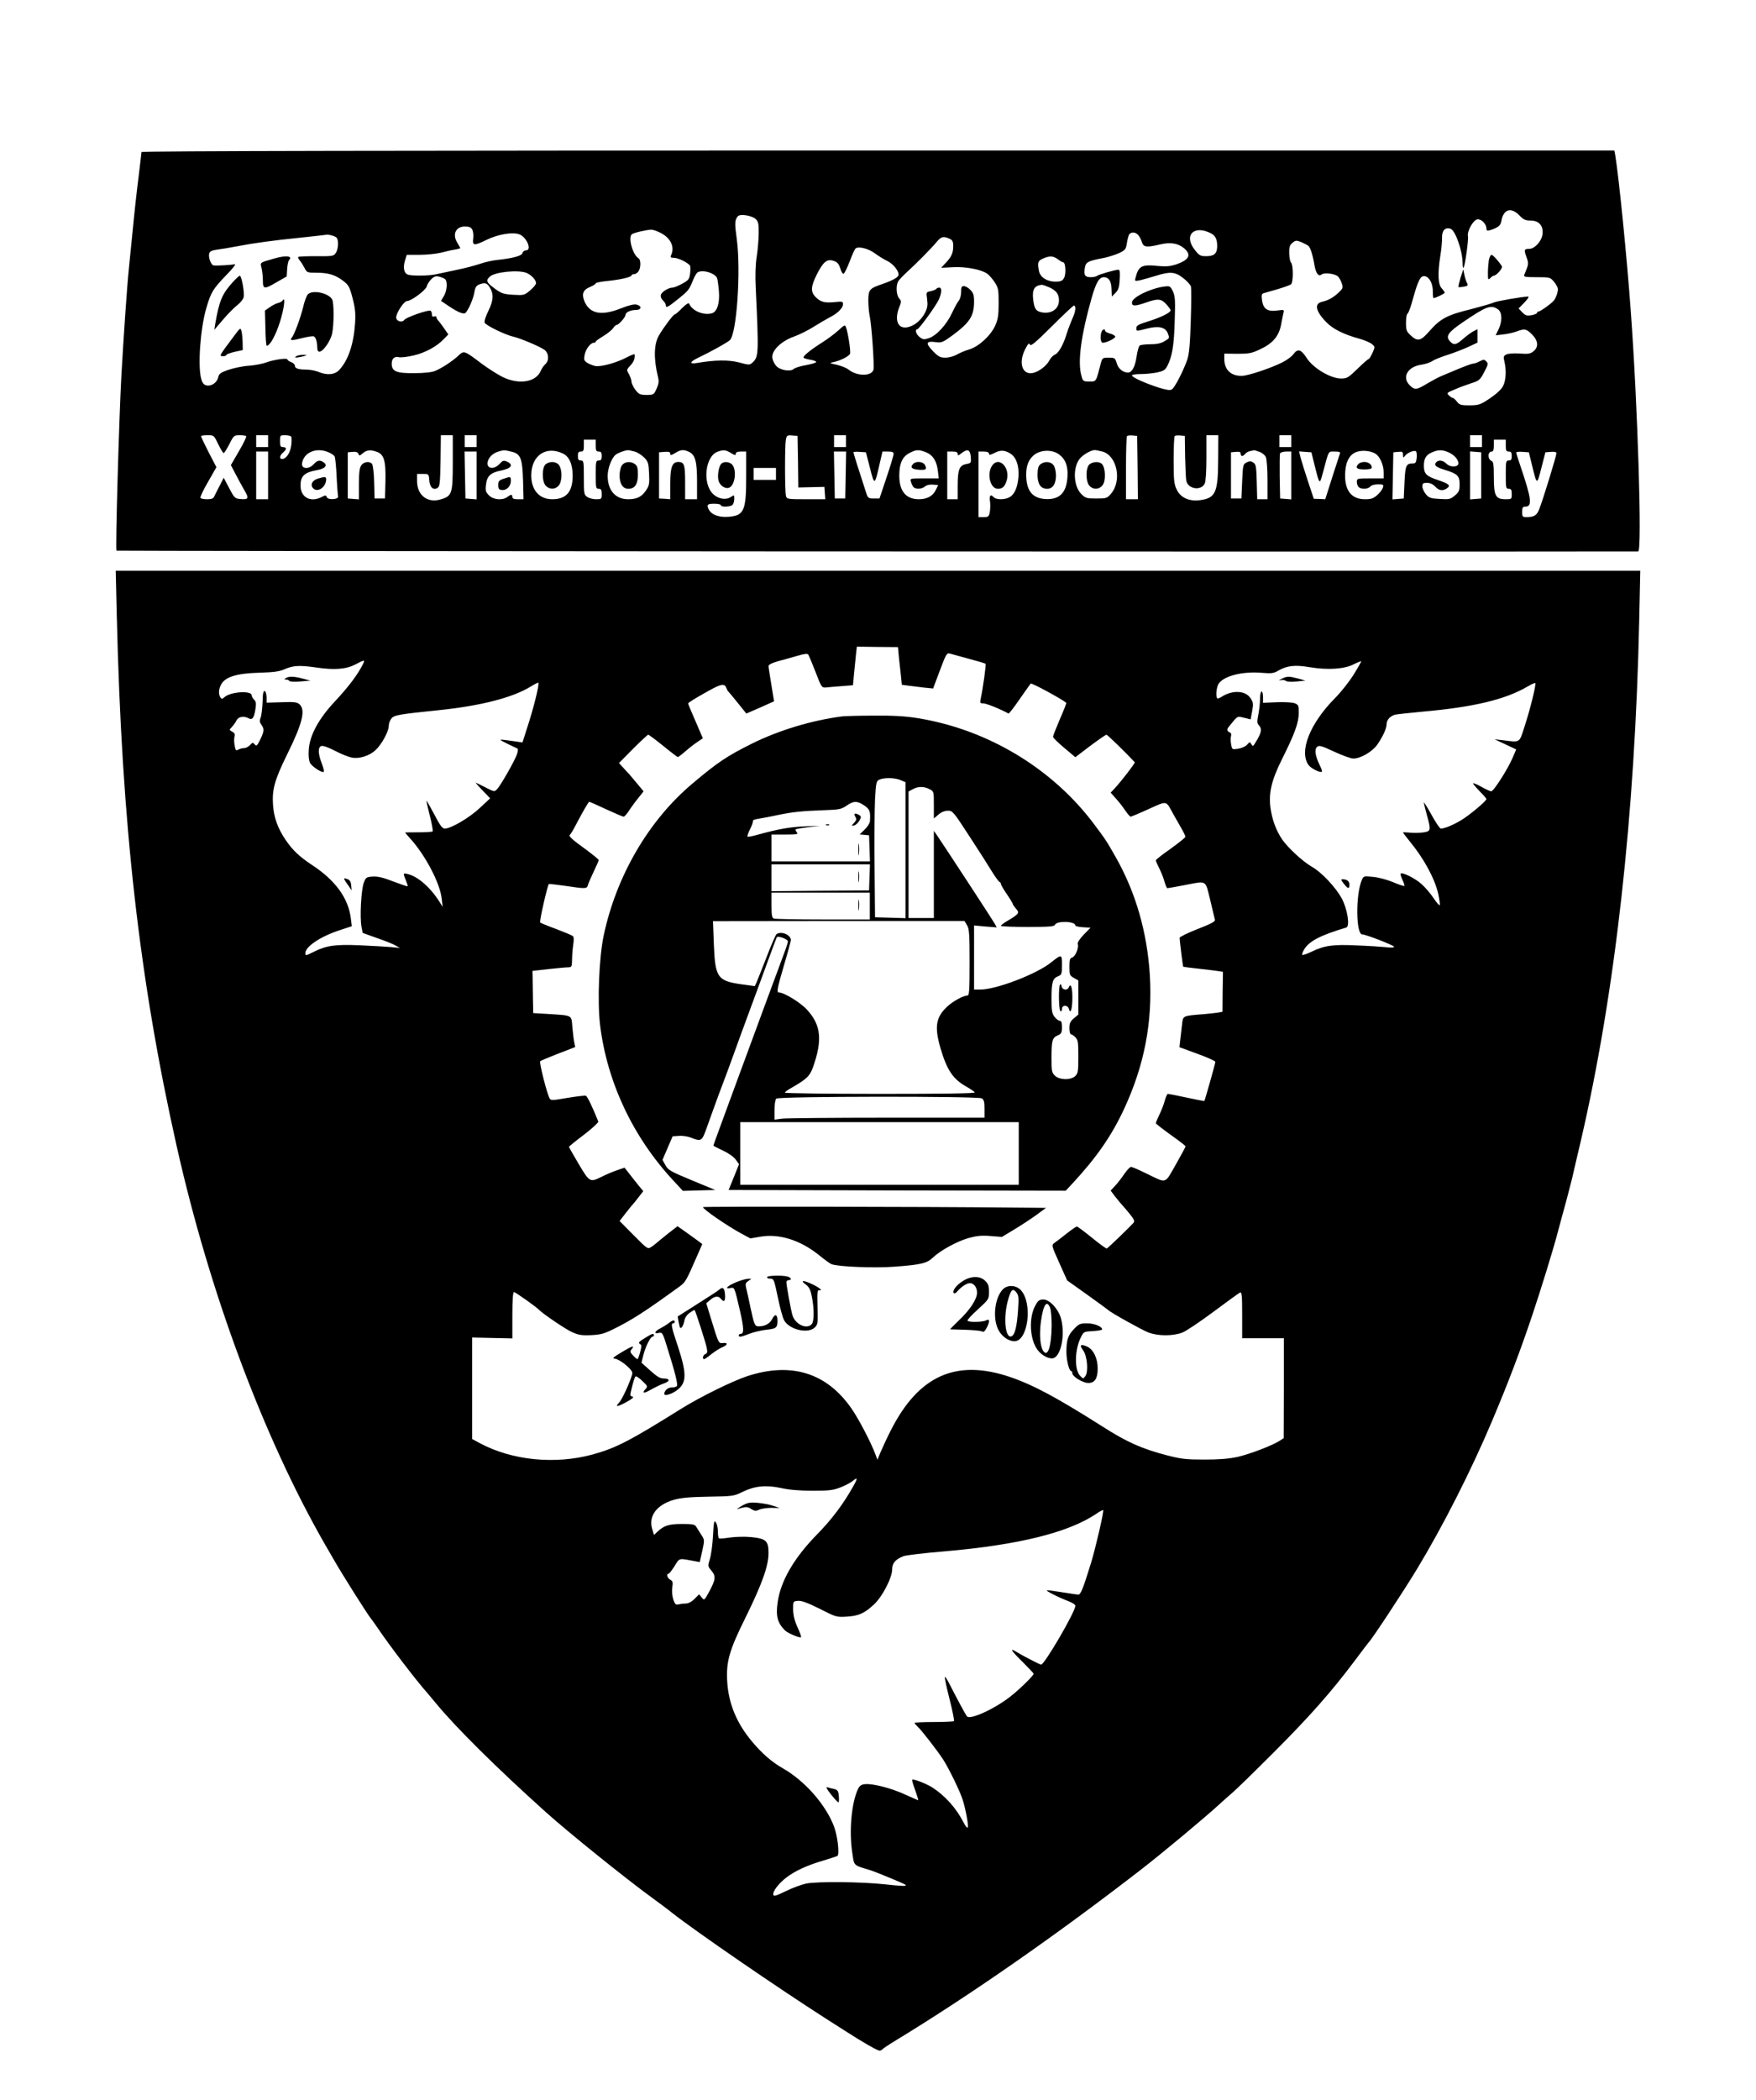<?xml version="1.0" standalone="no"?>
<!DOCTYPE svg PUBLIC "-//W3C//DTD SVG 20010904//EN"
 "http://www.w3.org/TR/2001/REC-SVG-20010904/DTD/svg10.dtd">
<svg version="1.0" xmlns="http://www.w3.org/2000/svg"
 width="1179pt" height="1409pt" viewBox="0 0 1179 1409"
 preserveAspectRatio="xMidYMid meet">

<g transform="translate(0,1409) scale(0.1,-0.1)"
fill="#000000" stroke="none">
<path d="M950 13070 c0 -5 -9 -78 -19 -162 -11 -84 -29 -247 -40 -363 -12
-115 -23 -232 -26 -260 -12 -113 -36 -467 -50 -715 -16 -297 -41 -1167 -33
-1175 3 -3 8395 -8 10217 -5 27 0 -3 978 -50 1615 -26 360 -80 898 -104 1043
l-6 32 -4944 0 c-3159 0 -4945 -3 -4945 -10z m9251 -425 c28 -29 41 -35 76
-35 57 0 88 -37 79 -95 -7 -46 -53 -95 -89 -95 -34 0 -36 -6 -18 -55 16 -45
15 -47 -14 -117 -6 -16 1 -18 83 -18 88 0 91 -1 116 -31 14 -17 26 -39 26 -49
0 -25 -17 -69 -33 -83 -27 -26 -86 -67 -96 -67 -6 0 -11 -4 -11 -9 0 -5 -16
-12 -37 -16 -31 -5 -40 -3 -62 19 l-25 26 39 40 c23 24 33 40 25 40 -38 0
-213 -31 -231 -40 -11 -6 -81 -26 -154 -45 -157 -38 -204 -63 -276 -145 -60
-69 -80 -74 -127 -31 -29 27 -32 36 -32 85 0 30 4 58 10 61 5 3 17 32 26 63
39 141 55 181 77 188 33 10 67 -39 67 -98 0 -27 2 -48 5 -48 14 0 75 30 75 36
0 4 -9 17 -20 29 -25 26 -28 100 -10 215 8 47 13 104 12 127 -1 46 21 70 57
58 32 -10 80 -146 81 -229 0 -22 3 -37 6 -33 10 10 35 189 30 212 -7 33 35
109 63 113 27 4 60 -30 61 -61 0 -14 5 -17 23 -12 54 17 72 31 77 60 13 81 65
98 121 40z m-5126 -26 c16 -16 20 -32 19 -92 0 -40 -6 -111 -13 -157 -9 -55
-11 -129 -7 -210 21 -450 20 -465 -23 -504 -17 -16 -23 -16 -89 2 -70 18 -163
17 -284 -4 -50 -8 -48 7 5 33 98 47 203 106 218 121 46 46 74 468 46 676 -15
108 -14 128 6 154 15 19 96 6 122 -19z m-1904 -70 c6 -12 9 -39 6 -60 -6 -49
5 -50 93 -7 75 36 170 52 216 36 50 -18 88 -108 45 -108 -10 0 -21 -8 -23 -18
-5 -19 -63 -35 -175 -47 -28 -3 -77 -14 -109 -25 -32 -11 -103 -30 -158 -41
-56 -12 -119 -25 -141 -30 -47 -10 -150 -11 -183 -3 -29 8 -38 45 -23 95 l12
39 86 0 c48 0 112 7 142 14 31 8 73 18 94 21 20 3 37 8 37 10 0 3 -9 19 -20
37 -34 56 -10 108 51 108 29 0 41 -5 50 -21z m1261 -20 c70 -34 100 -95 74
-151 -7 -15 -3 -18 19 -18 30 0 101 -36 109 -55 2 -7 2 -31 -1 -53 -5 -36 -11
-43 -53 -66 -26 -14 -55 -26 -64 -26 -28 0 -73 -28 -79 -49 -3 -12 3 -27 14
-37 10 -9 19 -23 19 -31 0 -22 13 -16 81 39 71 57 76 63 102 128 10 25 24 48
30 52 34 21 118 -4 132 -39 3 -10 9 -50 12 -89 6 -81 -13 -139 -50 -147 -57
-14 -132 19 -150 66 -3 7 -21 -4 -47 -30 -23 -24 -45 -43 -50 -43 -9 0 -74
-86 -106 -141 -34 -59 -36 -156 -6 -280 7 -28 5 -45 -10 -78 -18 -40 -20 -41
-67 -41 -44 0 -51 4 -75 34 -14 19 -26 44 -26 55 0 10 -8 33 -17 50 -17 29
-17 30 9 58 23 24 33 50 29 75 0 4 -25 -5 -53 -20 -70 -37 -173 -65 -212 -58
-16 4 -41 13 -54 22 -21 14 -23 21 -17 52 7 39 40 82 62 82 7 0 13 3 13 8 0 4
23 20 51 37 27 16 56 40 65 52 8 13 19 23 25 23 13 0 58 51 59 67 0 17 33 33
69 33 39 0 42 27 5 36 -17 4 -52 -4 -107 -26 -130 -51 -207 -36 -243 48 -20
49 -9 78 37 96 21 9 39 20 39 25 0 4 33 11 73 15 85 8 167 26 167 38 0 4 7 8
16 8 9 0 23 8 30 18 17 22 18 79 1 89 -39 23 -71 139 -45 161 13 10 89 28 130
31 10 0 37 -8 60 -20z m3699 -5 c31 -16 43 -43 41 -94 -2 -43 -23 -60 -76 -59
-36 0 -45 5 -73 41 -79 98 -7 172 108 112z m-489 -11 c9 -10 20 -31 25 -48 11
-34 30 -37 123 -15 68 16 120 8 160 -26 52 -44 35 -78 -55 -109 -38 -12 -67
-15 -117 -10 -113 12 -134 1 -154 -80 -6 -22 -4 -23 33 -15 21 5 67 18 103 29
95 30 129 28 183 -14 25 -19 49 -45 53 -57 3 -12 3 -116 -1 -232 -5 -161 -11
-223 -24 -261 -27 -76 -84 -187 -103 -198 -11 -8 -35 -4 -88 12 -90 29 -180
69 -180 82 0 5 27 9 60 9 32 0 82 5 110 11 41 9 53 16 67 42 33 65 45 133 50
298 5 146 3 170 -12 204 -18 36 -20 37 -60 32 -94 -13 -215 -73 -215 -107 0
-26 20 -26 95 0 80 28 101 26 136 -12 16 -18 29 -36 29 -40 0 -15 -63 -47
-146 -73 -68 -21 -84 -29 -84 -45 0 -24 -4 -24 75 -4 76 19 120 8 136 -33 12
-33 13 -31 -23 -53 -23 -14 -51 -20 -93 -20 -33 0 -66 -4 -72 -8 -7 -4 -17
-39 -22 -76 -10 -67 -31 -106 -57 -106 -34 0 -65 25 -76 62 -11 36 -13 38 -54
38 -42 0 -43 -1 -54 -42 -32 -123 -29 -118 -76 -118 -41 0 -44 2 -53 38 -27
94 -3 271 69 525 30 103 50 137 82 137 32 0 50 -27 51 -80 l2 -50 25 25 c19
20 25 37 28 90 3 49 1 65 -9 65 -21 0 -133 -32 -143 -41 -6 -5 -25 -9 -43 -9
-39 0 -48 15 -39 64 7 38 20 45 131 66 32 7 78 22 102 33 38 19 43 25 49 66 4
25 11 52 16 59 15 17 42 15 60 -5z m-5384 -16 c17 -13 15 -78 -4 -105 -14 -21
-22 -22 -130 -21 -64 0 -118 -2 -121 -5 -4 -3 1 -14 9 -23 9 -10 23 -33 32
-50 16 -32 19 -33 79 -33 81 0 127 -14 179 -53 39 -30 45 -40 65 -117 18 -69
21 -101 17 -170 -10 -141 -46 -248 -106 -312 -30 -33 -82 -38 -141 -13 -20 8
-56 15 -81 15 -54 0 -76 8 -76 26 0 8 -11 19 -25 24 -14 5 -25 13 -25 18 0 12
-96 -2 -145 -21 -22 -8 -72 -18 -112 -21 -39 -2 -101 -15 -137 -27 -56 -19
-66 -27 -71 -51 -8 -36 -47 -62 -79 -54 -18 4 -28 17 -35 44 -24 85 -6 337 34
474 32 109 44 128 139 227 43 44 63 71 51 68 -19 -5 -117 -11 -141 -8 -17 2
-37 56 -29 80 4 15 18 21 53 26 26 3 85 13 132 22 120 23 240 39 425 58 88 9
165 18 170 19 14 5 58 -5 73 -17z m4117 -9 c20 -9 25 -18 25 -50 0 -46 -12
-72 -52 -114 l-29 -31 78 4 c84 5 186 -14 229 -42 13 -8 36 -35 52 -58 25 -39
27 -50 27 -142 0 -82 -5 -109 -23 -150 -31 -68 -111 -141 -175 -160 -28 -8
-65 -24 -84 -35 -19 -11 -52 -20 -75 -20 -36 0 -47 6 -86 46 -50 53 -45 67 23
58 36 -5 46 -1 109 45 118 87 146 131 146 228 0 44 -5 58 -25 78 -13 14 -33
25 -43 25 -16 0 -19 -7 -19 -40 0 -22 -7 -48 -16 -58 -8 -9 -28 -46 -45 -82
-36 -78 -104 -152 -155 -169 -32 -11 -40 -10 -61 6 -24 17 -36 53 -18 53 12 0
130 163 147 203 19 46 19 77 1 77 -8 0 -17 -4 -20 -9 -3 -4 -20 -11 -37 -15
-31 -6 -31 -6 -24 -55 5 -39 2 -57 -14 -89 -26 -51 -72 -89 -118 -98 -67 -13
-91 51 -52 143 11 28 11 34 -4 51 -19 21 -23 83 -7 113 6 11 32 38 58 62 59
53 169 164 203 206 29 34 44 37 84 19z m2410 -48 c13 -11 30 -65 40 -127 9
-56 28 -82 48 -65 17 14 83 7 108 -11 8 -7 21 -27 27 -46 11 -32 10 -35 -21
-65 -37 -34 -68 -51 -110 -61 -55 -12 -44 -64 29 -138 45 -46 118 -82 225
-111 31 -9 67 -24 79 -34 23 -19 23 -19 5 -60 -11 -23 -22 -42 -27 -42 -4 0
-37 -29 -74 -65 -62 -60 -70 -65 -110 -65 -70 0 -188 70 -231 138 -38 59 -60
65 -90 24 -11 -15 -44 -39 -74 -54 -78 -39 -225 -88 -268 -90 -75 -3 -121 40
-121 113 l0 36 88 -1 c75 0 95 3 148 28 86 39 128 86 144 161 6 33 14 71 17
84 6 23 5 24 -44 17 -64 -8 -92 11 -100 71 -4 34 -2 42 13 46 11 3 53 15 94
27 41 12 81 27 88 32 16 13 16 130 0 146 -6 6 -12 35 -12 63 -1 42 3 54 22 70
22 17 26 17 60 4 19 -9 41 -20 47 -25z m-2911 -50 c23 -17 60 -40 83 -51 41
-19 83 -73 75 -97 -5 -15 -44 -36 -108 -58 -87 -30 -94 -37 -94 -113 0 -36 5
-84 10 -106 12 -54 32 -338 24 -358 -16 -43 -110 -42 -167 3 -13 11 -49 25
-78 32 -50 11 -52 12 -24 18 46 9 105 39 112 56 6 16 -13 141 -27 178 -6 18
-11 16 -51 -21 -24 -22 -71 -57 -104 -78 -81 -51 -136 -95 -130 -105 2 -4 23
-10 45 -14 22 -3 40 -10 40 -15 0 -5 -30 -14 -67 -21 -38 -6 -75 -18 -84 -26
-22 -20 -92 -8 -117 20 -11 11 -23 35 -26 52 -10 47 56 114 144 145 36 13 95
42 131 65 37 23 86 52 109 64 54 27 90 63 90 89 0 18 -5 19 -54 14 -69 -7 -96
0 -129 33 -36 36 -34 70 8 154 43 84 68 105 113 89 25 -8 34 -20 44 -50 6 -22
16 -38 22 -36 6 2 24 39 41 83 16 43 34 83 40 87 20 16 88 -2 129 -33z m1229
-40 c14 -11 30 -20 35 -20 17 0 21 -83 5 -107 -10 -18 -23 -23 -56 -23 -57 0
-102 29 -111 70 -11 58 -8 70 27 85 44 20 70 18 100 -5z m-3566 -92 c33 -15
62 -47 62 -68 1 -8 -18 -30 -40 -49 -40 -33 -42 -33 -114 -29 -65 4 -79 9
-124 42 -55 41 -61 54 -32 80 35 32 195 47 248 24z m-549 -41 c18 -14 14 -78
-8 -114 l-19 -32 52 -35 c69 -46 103 -58 115 -43 22 27 50 95 57 135 5 33 13
45 32 53 38 14 51 11 69 -16 30 -46 28 -89 -6 -159 -18 -36 -30 -72 -26 -81 6
-18 142 -84 196 -95 46 -11 174 -65 205 -87 30 -22 34 -72 6 -97 -11 -10 -24
-29 -30 -44 -32 -76 -144 -95 -254 -43 -34 17 -98 57 -142 90 -121 91 -119 90
-158 54 -40 -37 -111 -84 -156 -102 -20 -9 -74 -15 -141 -15 -120 -1 -150 12
-150 64 0 34 19 51 49 43 12 -3 57 2 99 12 80 19 156 61 204 112 l28 29 -27
39 c-15 22 -33 46 -40 53 -7 7 -13 18 -13 24 0 5 -7 8 -15 4 -10 -3 -15 1 -15
14 0 10 -4 21 -9 25 -14 8 -162 -43 -176 -61 -15 -22 -55 -10 -55 16 0 31 53
110 73 110 28 0 125 72 132 98 3 13 17 35 30 48 19 19 31 23 52 18 16 -4 34
-11 41 -17z m4059 -56 c45 -21 63 -45 63 -86 0 -58 -50 -93 -115 -81 -40 8
-50 23 -58 85 -8 67 7 95 58 100 6 0 29 -8 52 -18z m173 -141 c0 -10 -5 -32
-11 -47 -7 -15 -17 -41 -24 -58 -7 -16 -18 -48 -25 -70 -21 -69 -52 -123 -76
-134 -13 -5 -30 -23 -38 -39 -19 -37 -72 -77 -112 -85 -72 -14 -98 71 -49 163
18 35 25 41 30 28 5 -14 36 12 147 122 77 77 144 140 149 140 5 0 9 -9 9 -20z
m2838 -6 c28 -20 30 -79 3 -135 l-19 -39 51 6 c29 3 69 12 90 20 54 20 65 18
103 -20 42 -42 46 -85 9 -114 -20 -16 -35 -19 -93 -14 -41 2 -77 0 -89 -7 -18
-9 -20 -15 -12 -48 14 -60 10 -125 -9 -163 -10 -21 -43 -52 -87 -82 -66 -44
-74 -47 -137 -48 -59 0 -69 3 -86 25 -11 14 -23 25 -28 25 -4 0 -16 7 -26 17
-17 15 -15 17 40 40 31 14 82 32 112 42 51 16 57 21 85 74 27 51 28 58 14 72
-14 14 -18 14 -45 0 -16 -8 -35 -15 -42 -15 -12 0 -62 -19 -147 -55 -16 -7
-47 -20 -69 -29 -21 -9 -64 -32 -96 -51 -68 -42 -83 -43 -115 -10 -55 54 -13
126 80 138 26 4 59 15 73 25 15 10 61 28 102 41 41 13 103 37 138 53 l62 29 0
45 0 45 -31 -16 c-16 -9 -47 -32 -68 -51 -44 -39 -61 -42 -86 -14 -31 34 -13
60 90 130 156 106 186 117 233 84z m-8593 -904 c16 -33 32 -60 37 -60 4 0 21
27 38 60 29 58 32 60 70 60 21 0 41 -3 43 -7 3 -5 -19 -50 -49 -101 l-54 -93
30 -57 c16 -31 43 -81 60 -110 34 -58 30 -66 -32 -60 -30 3 -37 10 -69 72
l-37 70 -28 -55 c-16 -30 -32 -62 -36 -71 -5 -13 -19 -18 -47 -18 -22 0 -42 4
-45 9 -4 5 19 53 51 108 l56 98 -52 100 c-28 55 -51 103 -51 108 0 4 19 7 43
7 43 0 43 0 72 -60z m335 20 l0 -40 -40 0 -40 0 0 40 0 40 40 0 40 0 0 -40z
m155 30 c4 -6 4 -33 0 -61 -7 -50 -34 -89 -62 -89 -19 0 -16 23 7 43 11 9 20
21 20 27 0 5 -9 10 -20 10 -17 0 -20 7 -20 40 0 39 1 40 34 40 19 0 38 -5 41
-10z m1085 -174 c0 -209 -5 -225 -81 -247 -89 -27 -159 28 -159 124 l0 47 39
0 c39 0 40 0 43 -41 3 -49 27 -71 56 -53 15 10 17 32 20 183 l2 171 40 0 40 0
0 -184z m160 144 l0 -40 -40 0 -40 0 0 40 0 40 40 0 40 0 0 -40z m2158 -138
l2 -173 88 2 87 2 3 -41 3 -42 -129 0 c-126 0 -130 1 -135 23 -8 33 -8 335 -1
374 6 32 9 34 43 31 l36 -3 3 -173z m322 138 l0 -40 -40 0 -40 0 0 40 0 40 40
0 40 0 0 -40z m1958 -177 l2 -213 -40 0 -40 0 0 208 c0 115 3 212 7 216 4 4
21 6 38 4 l30 -3 3 -212z m319 72 c2 -77 5 -150 8 -162 13 -56 101 -68 124
-17 7 15 11 84 11 174 l0 150 40 0 40 0 -1 -162 c-1 -223 -17 -260 -121 -274
-73 -10 -131 16 -157 70 -18 37 -21 61 -21 197 0 86 3 159 7 163 4 4 21 6 38
4 l30 -3 2 -140z m713 105 l0 -40 -40 0 -40 0 0 40 0 40 40 0 40 0 0 -40z
m1280 0 l0 -40 -40 0 -40 0 0 40 0 40 40 0 40 0 0 -40z m-5950 -30 c0 -33 3
-40 20 -40 16 0 20 -7 20 -30 0 -23 -4 -30 -20 -30 -19 0 -20 -7 -20 -95 0
-88 1 -95 20 -95 16 0 20 -7 20 -35 0 -34 -1 -35 -38 -35 -21 0 -48 7 -60 16
-21 14 -22 23 -22 130 0 107 -1 114 -20 114 -16 0 -20 7 -20 30 0 23 4 30 20
30 17 0 20 7 20 40 l0 40 40 0 40 0 0 -40z m6110 0 c0 -33 3 -40 20 -40 16 0
20 -7 20 -30 0 -23 -4 -30 -20 -30 -19 0 -20 -7 -20 -95 0 -88 1 -95 20 -95
16 0 20 -7 20 -35 0 -34 -1 -35 -40 -35 -68 0 -80 21 -80 145 0 82 -3 107 -14
111 -29 11 -29 64 0 64 10 0 14 12 14 40 l0 40 40 0 40 0 0 -40z m-7906 -44
c19 -8 37 -20 42 -27 5 -8 11 -68 14 -134 3 -66 8 -127 10 -135 7 -22 -68 -27
-76 -6 -5 14 -9 14 -34 1 -76 -39 -144 -2 -142 80 0 61 28 86 109 100 54 9 75
31 48 51 -27 20 -43 17 -70 -12 -32 -35 -82 -31 -77 6 10 74 95 110 176 76z
m324 3 c50 -17 63 -59 60 -196 l-3 -118 -35 0 -35 0 -3 109 c-1 61 -8 116 -14
123 -16 20 -55 15 -72 -9 -12 -17 -16 -48 -16 -126 l0 -103 -37 3 -38 3 0 155
0 155 33 3 c22 2 34 -2 38 -13 6 -14 9 -14 23 -2 31 28 55 31 99 16z m907 0
c61 -15 72 -43 77 -197 l3 -122 -37 0 c-27 0 -38 4 -38 15 0 19 -9 19 -34 0
-32 -24 -93 -19 -123 11 -22 22 -25 32 -20 71 6 59 31 82 103 96 67 14 84 38
39 59 -23 10 -29 9 -51 -15 -39 -42 -91 -32 -79 16 8 31 34 55 71 67 39 11 39
11 89 -1z m344 -12 c44 -21 66 -73 66 -152 -1 -107 -44 -155 -137 -155 -87 0
-141 61 -141 160 0 133 98 201 212 147z m482 13 c19 -5 48 -24 65 -41 26 -27
29 -38 32 -107 3 -68 1 -81 -20 -112 -30 -44 -61 -60 -121 -60 -85 0 -137 60
-137 157 0 50 26 119 53 141 15 13 59 29 82 31 6 1 26 -4 46 -9z m363 -1 c44
-20 56 -64 56 -198 l0 -121 -40 0 -40 0 0 113 c0 120 -6 137 -46 137 -41 0
-54 -35 -54 -147 l0 -103 -37 3 -38 2 0 155 0 155 38 3 c28 2 37 -1 37 -12 0
-13 5 -13 33 4 37 23 56 25 91 9z m284 -9 c26 -16 32 -17 32 -5 0 10 11 15 35
15 l35 0 0 -169 c0 -229 -14 -261 -120 -269 -62 -5 -112 14 -130 47 -18 34
-11 41 35 41 25 0 45 -4 45 -10 0 -14 64 -12 78 2 7 7 12 25 12 40 0 28 0 28
-25 12 -33 -21 -85 -12 -119 23 -71 71 -51 251 32 282 40 14 54 13 90 -9z
m1310 5 c46 -19 71 -58 79 -125 l6 -50 -97 0 c-96 0 -97 0 -90 -22 3 -13 11
-29 16 -35 14 -18 58 -16 79 3 10 9 31 14 53 12 l35 -3 -16 -33 c-20 -41 -59
-62 -113 -62 -90 0 -135 57 -132 169 2 77 23 119 72 143 43 22 59 22 108 3z
m300 -31 c3 -40 2 -42 -31 -48 -46 -9 -57 -37 -57 -146 l0 -90 -35 0 -35 0 0
160 0 160 35 0 c25 0 35 -4 35 -16 0 -13 5 -12 27 6 39 30 57 23 61 -26z m268
21 c38 -25 57 -81 52 -155 -6 -74 -28 -122 -65 -139 -34 -16 -88 -14 -103 4
-19 22 -29 9 -23 -30 3 -18 2 -50 -1 -69 -6 -33 -10 -36 -41 -36 l-35 0 0 220
0 220 35 0 c23 0 35 -5 35 -14 0 -11 8 -10 38 5 39 21 70 19 108 -6z m323 -3
c45 -33 63 -80 58 -153 -7 -110 -57 -156 -157 -147 -82 8 -120 60 -120 163 0
59 15 98 48 128 43 39 123 43 171 9z m293 18 c97 -27 132 -193 59 -281 -28
-33 -31 -34 -100 -34 -65 0 -73 2 -101 30 -52 52 -58 172 -13 234 20 27 77 61
103 61 8 0 32 -5 52 -10z m1054 -2 c18 -6 37 -22 43 -35 6 -13 11 -82 11 -153
l0 -130 -35 0 -34 0 -3 116 c-3 104 -5 118 -23 130 -16 11 -25 11 -45 1 -24
-12 -25 -17 -30 -127 l-5 -115 -35 0 -35 0 0 155 0 155 33 3 c24 2 32 -1 32
-12 0 -20 14 -21 30 -2 6 8 21 17 33 19 12 2 24 5 26 6 3 0 19 -4 37 -11z
m780 -13 c29 -19 54 -75 54 -124 l0 -41 -90 0 c-87 0 -90 -1 -90 -23 0 -13 5
-28 12 -35 17 -17 63 -15 78 3 7 9 29 15 52 15 36 0 39 -2 33 -22 -4 -13 -21
-35 -38 -50 -26 -23 -41 -28 -83 -28 -94 0 -140 64 -132 184 4 73 33 121 81
135 38 12 93 5 123 -14z m276 -25 c-3 -33 -8 -40 -26 -40 -45 0 -51 -13 -56
-127 l-5 -108 -38 -3 -38 -3 3 158 3 158 33 3 c28 3 32 0 32 -20 1 -21 2 -22
14 -6 14 19 56 37 71 31 6 -2 9 -21 7 -43z m211 36 c37 -16 64 -43 69 -71 5
-30 -53 -34 -81 -6 -24 24 -54 27 -70 7 -15 -18 2 -32 63 -50 81 -25 96 -39
96 -95 0 -43 -4 -53 -32 -76 -29 -25 -38 -27 -101 -23 -61 3 -72 7 -93 31 -13
16 -24 39 -24 53 0 20 5 24 31 24 21 0 40 -9 55 -25 26 -28 51 -32 80 -11 25
19 14 29 -65 56 -75 25 -90 41 -91 93 0 50 14 74 53 91 42 19 70 19 110 2z
m-7923 -156 l0 -160 -40 0 -40 0 0 160 0 160 40 0 40 0 0 -160z m1400 -1 l0
-160 -37 3 -38 3 -3 158 -3 157 41 0 40 0 0 -161z m2478 4 l-3 -158 -35 0 -35
0 -3 158 -3 157 41 0 41 0 -3 -157z m163 47 c30 -120 32 -119 65 28 l19 82 37
0 c30 0 38 -4 38 -17 -1 -10 -22 -81 -48 -158 l-47 -140 -39 0 c-36 0 -39 3
-51 40 -53 162 -85 265 -85 270 0 3 19 5 42 3 l42 -3 27 -105z m2829 -51 l0
-160 -37 3 -38 3 -3 145 c-1 79 0 150 2 157 3 7 21 13 41 13 l35 0 0 -161z
m157 66 c32 -127 33 -129 53 -55 44 164 36 150 81 150 32 0 40 -3 35 -15 -3
-8 -26 -80 -52 -160 l-46 -145 -38 2 -39 1 -37 111 c-20 61 -43 133 -50 159
l-12 48 41 -3 42 -3 22 -90z m1118 -65 l0 -155 -37 -3 -38 -3 0 161 0 161 38
-3 37 -3 0 -155z m341 69 c33 -136 33 -137 63 -19 l27 105 37 3 c26 2 37 -1
37 -10 0 -17 -93 -321 -116 -376 -16 -41 -34 -52 -86 -52 -25 0 -28 3 -28 35
0 28 4 35 20 35 50 0 44 50 -34 280 -14 41 -26 79 -26 83 0 5 19 7 43 5 l42
-3 21 -86z m-5076 -59 l0 -40 -75 0 -75 0 0 40 0 40 75 0 75 0 0 -40z"/>
<path d="M9996 12343 c-3 -21 -6 -60 -6 -86 0 -44 1 -47 16 -33 8 9 19 16 23
16 18 0 62 51 55 63 -20 32 -60 77 -70 77 -6 0 -14 -17 -18 -37z"/>
<path d="M9806 12226 c-9 -32 -16 -60 -13 -62 2 -2 18 -1 35 2 27 5 30 9 22
25 -6 10 -14 34 -18 55 l-7 37 -19 -57z"/>
<path d="M7396 11864 c-11 -29 -7 -74 8 -74 26 0 87 31 84 42 -3 7 -19 16 -36
20 -18 5 -32 13 -32 18 0 16 -17 11 -24 -6z"/>
<path d="M1840 12355 c-99 -29 -93 -24 -84 -64 5 -20 9 -57 9 -83 0 -60 9 -61
95 -10 l65 37 3 50 c2 28 7 54 13 60 28 28 -24 33 -101 10z"/>
<path d="M1564 12198 c-72 -79 -92 -125 -119 -282 l-6 -39 60 70 c33 39 76 82
96 97 19 15 38 38 41 52 7 28 -14 144 -26 144 -4 0 -25 -19 -46 -42z"/>
<path d="M2067 12115 c-8 -8 -23 -47 -32 -87 -18 -73 -59 -184 -76 -204 -16
-20 0 -21 68 -3 37 9 73 15 79 12 14 -5 24 -36 24 -75 0 -18 5 -28 14 -28 25
0 75 71 86 122 13 63 13 204 0 229 -24 43 -131 66 -163 34z"/>
<path d="M1898 12074 c-4 -7 -20 -15 -34 -18 -14 -4 -39 -17 -55 -29 l-30 -21
3 -118 c1 -65 5 -118 9 -118 22 0 61 72 89 161 28 89 38 174 18 143z"/>
<path d="M1574 11839 c-106 -142 -105 -139 -74 -139 11 0 20 4 20 8 0 5 25 14
55 21 l55 12 -1 52 c-1 29 -4 63 -8 76 -6 23 -9 21 -47 -30z"/>
<path d="M1990 11700 c-12 -8 -11 -10 5 -9 11 1 31 5 45 9 24 8 24 8 -5 9 -16
0 -37 -4 -45 -9z"/>
<path d="M2133 10878 c-38 -12 -52 -43 -30 -65 31 -31 87 9 87 62 0 17 -11 17
-57 3z"/>
<path d="M3380 10877 c-30 -10 -35 -17 -35 -42 0 -24 5 -31 23 -33 32 -5 62
25 62 60 0 31 -1 32 -50 15z"/>
<path d="M3665 10976 c-27 -20 -28 -115 -1 -145 25 -27 64 -27 87 1 24 26 25
104 3 136 -17 25 -60 29 -89 8z"/>
<path d="M4176 10968 c-9 -12 -16 -43 -16 -68 0 -57 22 -90 59 -90 43 0 64 31
64 95 0 43 -4 59 -19 70 -29 22 -70 18 -88 -7z"/>
<path d="M4841 10976 c-16 -19 -25 -79 -17 -110 9 -36 49 -61 75 -47 40 22 48
130 12 158 -22 17 -56 16 -70 -1z"/>
<path d="M6132 10978 c-23 -23 -12 -36 34 -40 51 -4 60 2 44 32 -12 23 -59 27
-78 8z"/>
<path d="M6667 10973 c-45 -51 -22 -163 33 -163 32 0 47 15 60 59 22 79 -46
156 -93 104z"/>
<path d="M6986 10975 c-14 -11 -19 -28 -20 -69 0 -64 21 -96 65 -96 37 0 59
33 59 90 0 25 -7 56 -16 68 -18 25 -59 29 -88 7z"/>
<path d="M7316 10975 c-27 -20 -28 -115 -2 -144 26 -29 67 -27 90 5 21 29 19
111 -4 139 -16 19 -59 19 -84 0z"/>
<path d="M9122 10978 c-26 -26 -13 -38 38 -38 34 0 50 4 50 13 0 21 -22 37
-50 37 -14 0 -31 -5 -38 -12z"/>
<path d="M784 9963 c33 -1398 151 -2444 402 -3563 221 -984 581 -1949 994
-2670 21 -36 47 -81 58 -100 52 -93 239 -388 252 -400 3 -3 22 -30 43 -60 79
-118 266 -363 342 -447 5 -6 28 -33 50 -60 135 -164 405 -432 740 -733 148
-133 536 -446 714 -575 45 -33 106 -78 134 -101 162 -127 707 -501 1027 -706
30 -19 89 -57 130 -83 124 -80 221 -135 235 -135 8 0 16 4 19 8 3 5 45 33 93
62 495 301 1077 706 1638 1140 150 116 433 352 530 441 28 26 68 61 90 80 22
18 146 139 276 269 242 242 387 406 544 615 49 66 92 122 95 125 21 20 231
338 323 490 175 289 366 665 505 995 109 258 188 466 270 710 57 170 141 441
172 560 12 44 37 139 57 210 19 72 41 157 48 190 8 33 29 128 49 210 231 995
364 2186 392 3498 l7 327 -5118 0 -5118 0 7 -297z m5251 -281 c4 -37 10 -94
14 -127 l6 -60 45 -6 c25 -3 72 -9 105 -13 l60 -6 45 120 c40 107 47 120 65
115 11 -3 69 -19 128 -35 60 -16 111 -31 114 -34 5 -5 -17 -163 -33 -238 -6
-25 -3 -28 19 -28 19 0 108 -35 168 -68 4 -1 37 41 74 95 38 54 71 102 75 106
6 7 213 -106 239 -129 2 -2 -17 -51 -43 -110 -25 -59 -46 -112 -46 -118 0 -6
34 -40 75 -74 l75 -63 100 76 c55 41 104 75 109 75 6 0 127 -117 190 -185 4
-5 -88 -124 -132 -172 l-30 -32 36 -40 c20 -22 48 -58 63 -81 15 -22 31 -40
35 -40 5 0 60 23 121 51 127 57 115 59 164 -31 14 -25 38 -67 54 -95 16 -27
29 -54 29 -60 0 -5 -45 -41 -99 -80 -55 -38 -100 -74 -100 -78 0 -4 11 -29 24
-55 13 -26 29 -66 35 -90 7 -23 15 -42 19 -42 4 0 54 9 112 20 157 30 141 39
175 -97 15 -65 30 -125 32 -134 4 -12 -23 -27 -116 -63 -67 -26 -121 -53 -121
-59 0 -17 22 -192 24 -194 1 -1 47 -7 102 -13 54 -6 114 -13 132 -16 l33 -5
-2 -134 -1 -134 -26 -5 c-15 -3 -58 -7 -97 -11 -149 -12 -142 -9 -149 -73 -4
-31 -9 -78 -12 -103 l-5 -46 120 -44 c67 -24 121 -49 121 -54 0 -11 -70 -258
-74 -263 -2 -1 -55 9 -119 23 -64 14 -121 25 -126 25 -4 0 -14 -21 -21 -47 -7
-27 -24 -69 -37 -95 -12 -26 -23 -51 -23 -55 1 -4 46 -39 100 -78 54 -38 99
-73 100 -77 0 -4 -30 -60 -66 -123 -76 -133 -57 -127 -198 -59 -49 24 -95 44
-102 44 -7 0 -27 -21 -45 -47 -18 -27 -45 -62 -62 -80 l-30 -32 26 -35 c15
-19 32 -40 39 -48 7 -7 33 -37 57 -66 36 -44 41 -55 31 -68 -21 -24 -171 -169
-179 -172 -4 -1 -49 31 -100 73 -51 41 -96 75 -101 75 -4 0 -35 -21 -68 -47
-34 -27 -71 -55 -82 -63 -21 -15 -21 -15 32 -134 l53 -118 135 -96 c74 -53
137 -99 140 -102 14 -16 226 -134 270 -151 65 -25 164 -25 228 -1 26 10 121
74 211 141 90 67 170 125 177 128 12 4 14 -22 14 -151 l0 -156 140 0 140 0 0
-335 -1 -335 -24 -16 c-50 -33 -203 -91 -285 -110 -61 -13 -125 -18 -225 -18
-120 0 -155 4 -248 28 -167 43 -271 89 -432 192 -304 193 -465 280 -623 334
-363 123 -615 10 -802 -360 -24 -47 -53 -110 -66 -140 l-23 -55 -13 35 c-29
79 -112 238 -160 307 -167 242 -407 316 -703 218 -102 -34 -312 -138 -435
-214 -352 -220 -441 -266 -598 -310 -254 -70 -545 -41 -762 76 l-50 27 0 340
0 341 135 -3 135 -3 0 155 c0 105 4 156 11 156 9 0 152 -101 169 -120 25 -26
174 -127 217 -147 46 -21 66 -25 132 -22 65 3 89 10 155 43 117 58 204 113
434 280 44 31 48 38 123 210 l34 78 -22 17 c-12 9 -49 36 -83 60 l-61 43 -62
-48 c-34 -27 -68 -55 -76 -62 -8 -7 -25 -21 -38 -29 -24 -16 -26 -15 -119 79
l-94 95 42 54 c23 30 45 56 48 59 3 3 20 23 37 46 l32 41 -37 45 c-20 26 -49
61 -63 80 l-26 33 -54 -19 c-30 -10 -75 -30 -101 -43 -77 -38 -80 -36 -153 87
-36 61 -65 112 -65 115 0 2 45 39 101 81 55 42 98 82 96 88 -36 91 -73 169
-83 173 -7 3 -63 -4 -124 -14 -104 -18 -112 -18 -120 -3 -19 35 -71 243 -63
249 4 4 59 27 121 51 l114 44 -6 30 c-4 17 -9 63 -13 103 -7 84 4 78 -160 89
l-103 6 -2 109 c-1 60 -2 124 -2 142 l-1 32 105 12 c58 6 117 12 133 12 26 1
27 3 28 54 0 28 4 73 8 100 5 31 4 50 -3 56 -6 5 -56 26 -111 47 -55 20 -104
40 -108 44 -7 6 48 246 58 258 2 2 51 -4 109 -12 138 -21 147 -20 153 4 3 12
21 53 39 91 19 39 34 74 34 78 0 4 -37 34 -81 67 -100 72 -124 94 -112 103 4
3 24 35 42 71 47 89 82 150 88 150 2 0 53 -22 112 -50 59 -27 112 -50 118 -50
6 0 23 19 38 43 15 23 43 61 62 84 l34 43 -43 52 c-24 29 -48 57 -53 63 -6 5
-23 25 -40 43 l-29 32 94 95 c52 52 98 95 102 95 5 0 50 -34 101 -75 50 -41
95 -75 98 -75 3 0 26 17 50 38 24 21 61 50 81 63 l37 25 -49 114 c-28 63 -50
117 -50 120 0 4 49 35 110 69 110 63 134 69 147 34 4 -10 9 -20 13 -23 3 -3
32 -37 63 -76 l58 -72 92 40 c50 23 93 41 94 42 0 1 -8 51 -18 111 -10 61 -19
117 -19 125 0 10 21 21 63 33 34 9 92 25 129 36 51 15 70 17 75 8 5 -7 26 -59
49 -117 39 -102 41 -105 70 -103 16 2 63 6 105 9 l76 6 7 77 c4 42 10 100 13
129 l6 53 138 -2 138 -1 6 -66z m-3601 -54 c-35 -69 -98 -151 -184 -243 -111
-118 -172 -231 -177 -328 -3 -38 1 -72 9 -87 14 -25 82 -69 92 -59 3 3 -3 29
-14 57 -25 65 -26 108 -3 116 10 4 46 -8 92 -32 42 -22 94 -43 116 -46 50 -9
119 14 158 52 40 38 87 124 87 160 0 16 8 39 18 51 19 23 50 28 322 56 279 29
493 84 613 158 26 16 50 28 51 26 9 -9 -32 -174 -76 -307 l-30 -94 -47 7
c-124 17 -121 18 -56 -15 33 -16 64 -31 69 -33 5 -2 4 -18 -3 -38 -14 -42
-108 -207 -133 -234 -18 -19 -19 -19 -76 10 -31 16 -61 31 -67 33 -5 3 14 -20
43 -50 l53 -55 -71 -66 c-72 -67 -193 -137 -234 -137 -16 0 -32 21 -70 95 -28
52 -51 93 -52 92 -2 -2 8 -47 22 -101 14 -54 22 -101 19 -105 -4 -3 -47 -6
-96 -6 -49 0 -89 0 -89 -2 0 -1 14 -17 30 -35 104 -112 206 -306 216 -411 l6
-52 -22 35 c-61 96 -145 169 -212 185 -32 8 -33 6 -13 -42 8 -20 14 -38 12
-40 -2 -2 -46 13 -96 32 -69 27 -105 35 -138 33 -44 -3 -47 -5 -61 -43 -17
-47 -27 -232 -15 -293 l8 -42 95 -34 c52 -18 109 -40 125 -50 l30 -17 -60 6
c-33 3 -128 8 -211 12 -164 7 -223 -2 -306 -43 -55 -28 -58 -28 -58 -10 0 45
106 115 239 157 l73 24 -6 49 c-16 138 -103 259 -263 363 -84 56 -128 98 -174
165 -54 79 -80 151 -86 238 -7 102 11 167 94 336 104 210 126 300 84 338 -17
15 -35 17 -120 14 l-101 -3 0 36 c0 20 -6 39 -12 42 -10 3 -14 -16 -15 -73 -2
-43 -7 -90 -13 -105 -8 -20 -7 -32 5 -48 20 -29 19 -44 -8 -100 -21 -42 -25
-46 -37 -32 -12 14 -15 14 -32 -5 -10 -11 -28 -20 -39 -20 -11 0 -29 -4 -39
-10 -16 -9 -19 -5 -25 30 -4 21 -4 48 0 59 4 14 0 23 -15 31 -22 12 -22 12 -2
33 11 12 25 32 31 45 13 24 49 29 81 12 24 -13 36 3 45 62 6 37 4 51 -9 63 -9
9 -16 22 -16 29 0 34 -142 25 -183 -12 -16 -14 -19 -14 -27 -2 -15 23 -12 59
7 91 29 48 105 71 254 75 99 3 135 8 171 24 58 25 98 27 212 11 120 -18 199
-12 261 20 66 35 68 34 49 -3z m6655 -64 c-30 -48 -86 -119 -125 -158 -169
-170 -244 -359 -178 -450 17 -23 79 -54 90 -44 2 3 -5 24 -17 47 -29 61 -35
104 -15 120 13 11 31 6 114 -33 54 -25 112 -46 128 -46 49 0 127 45 161 93 38
55 63 109 63 139 0 27 23 52 55 62 11 3 97 12 190 21 339 30 551 81 699 167
27 16 51 27 54 24 7 -8 -34 -176 -72 -291 -36 -113 -27 -107 -146 -92 l-55 6
73 -34 72 -34 -25 -58 c-35 -80 -127 -223 -143 -223 -7 0 -37 14 -67 31 -30
17 -55 27 -55 22 1 -4 21 -28 45 -53 25 -25 45 -48 45 -52 0 -13 -116 -110
-170 -142 -55 -33 -112 -56 -136 -56 -7 0 -35 42 -63 93 -28 50 -51 87 -51 82
0 -6 9 -43 20 -83 29 -105 28 -110 -26 -118 -25 -3 -65 -4 -90 -1 -24 2 -44 3
-44 1 0 -3 21 -30 47 -62 95 -116 165 -246 189 -348 8 -36 13 -71 11 -77 -2
-6 -20 14 -41 45 -20 31 -57 74 -82 96 -42 38 -128 81 -140 70 -3 -3 3 -22 12
-42 10 -19 15 -38 13 -41 -3 -2 -38 9 -77 26 -41 17 -99 32 -134 35 -62 6 -63
6 -75 -22 -42 -100 -39 -364 3 -364 25 0 214 -74 214 -83 0 -6 -22 -7 -52 -3
-29 3 -118 9 -198 12 -162 8 -220 -1 -306 -43 -30 -14 -57 -24 -60 -20 -4 3 3
21 14 39 34 54 110 93 281 144 26 8 8 123 -30 195 -41 75 -135 176 -203 214
-61 36 -158 125 -198 183 -40 59 -67 132 -78 212 -13 100 7 185 79 329 83 166
111 242 111 307 0 50 -2 55 -27 65 -16 6 -69 9 -120 7 l-93 -4 0 38 c0 21 -4
38 -10 38 -5 0 -10 -22 -10 -48 0 -27 -5 -74 -11 -105 -10 -51 -10 -60 6 -77
19 -21 14 -49 -23 -108 -18 -31 -21 -32 -30 -16 -10 17 -11 17 -29 -3 -10 -12
-36 -23 -59 -27 -41 -6 -42 -6 -48 29 -4 20 -4 45 -1 55 4 13 1 22 -9 26 -18
7 -20 20 -6 37 62 76 54 72 102 61 l45 -11 10 55 c9 49 8 59 -11 87 -33 52
-122 56 -193 10 -14 -9 -27 -14 -30 -11 -12 11 -6 75 9 98 35 53 163 85 294
73 60 -5 76 -3 105 14 60 35 112 41 213 24 120 -20 231 -13 294 19 26 13 49
22 51 21 2 -1 -20 -41 -50 -89z m-3364 -5454 c-67 -118 -141 -216 -238 -315
-155 -158 -246 -313 -266 -458 -13 -91 -1 -137 49 -187 18 -19 100 -53 108
-46 3 3 -8 34 -24 68 -20 44 -28 80 -29 118 0 55 0 55 33 58 24 2 62 -12 145
-53 110 -56 113 -57 182 -53 80 5 119 22 182 81 57 52 123 180 123 236 0 42
22 68 77 89 15 6 138 21 273 32 499 43 832 126 1019 251 24 17 45 28 48 26 6
-7 -52 -258 -81 -352 -55 -178 -70 -215 -86 -215 -8 0 -55 7 -105 15 -49 8
-97 15 -105 14 -17 0 72 -46 143 -73 26 -10 47 -23 47 -31 0 -40 -207 -395
-230 -395 -8 0 -128 62 -168 87 -47 29 -31 4 43 -68 41 -41 75 -77 75 -80 0
-13 -98 -108 -160 -156 -109 -84 -268 -155 -288 -130 -10 13 -72 128 -116 215
-15 30 -29 52 -32 49 -3 -2 11 -69 31 -147 20 -78 33 -145 30 -149 -4 -3 -65
-6 -136 -6 -71 0 -129 -3 -129 -6 0 -3 10 -14 21 -25 26 -23 134 -163 171
-220 40 -62 113 -213 131 -269 21 -66 40 -170 35 -187 -3 -7 -15 6 -28 32 -50
98 -125 181 -212 237 -43 26 -126 58 -133 51 -3 -2 6 -34 20 -71 13 -37 22
-67 20 -67 -1 0 -41 17 -87 38 -93 43 -217 75 -269 70 -26 -2 -37 -10 -48 -32
-44 -92 -61 -282 -39 -426 14 -94 3 -83 123 -120 36 -11 224 -89 234 -97 14
-11 -19 -10 -139 3 -156 17 -451 20 -527 5 -29 -6 -90 -28 -135 -50 -67 -33
-84 -37 -86 -25 -5 22 34 74 87 115 59 45 141 83 248 114 46 14 89 28 95 31
16 10 2 133 -22 197 -55 147 -197 308 -345 392 -71 40 -139 99 -205 178 -102
121 -157 251 -167 397 -9 139 12 213 122 435 111 225 155 347 155 434 0 82
-17 97 -118 107 -42 4 -105 2 -141 -3 -37 -6 -69 -8 -73 -6 -5 2 -8 23 -8 47
0 23 -6 50 -14 61 -11 16 -14 4 -19 -91 -3 -60 -13 -130 -21 -156 -15 -47 -14
-48 11 -78 31 -37 28 -60 -17 -143 -31 -57 -32 -57 -49 -36 l-17 21 -31 -31
c-20 -20 -42 -31 -60 -31 -15 0 -37 -3 -49 -6 -17 -4 -23 2 -34 35 -7 24 -10
56 -6 80 5 34 3 42 -14 51 -20 11 -28 40 -11 40 4 0 22 23 40 51 35 57 25 54
138 33 l31 -6 17 75 c16 74 16 74 -7 109 -13 20 -28 44 -34 54 -9 15 -24 18
-95 18 -87 0 -121 -10 -166 -53 l-22 -21 -12 40 c-26 87 29 162 145 196 45 13
104 19 231 21 165 3 171 3 230 32 81 40 158 48 260 26 52 -12 126 -18 210 -18
111 0 138 3 187 22 31 12 67 31 80 41 38 32 39 23 3 -40z"/>
<path d="M5655 9283 c-203 -26 -425 -93 -605 -182 -171 -85 -234 -128 -401
-269 -293 -246 -510 -618 -595 -1016 -32 -148 -44 -446 -25 -604 47 -383 220
-752 493 -1045 l63 -68 109 3 108 3 -157 65 c-142 59 -159 68 -177 101 l-20
36 34 79 34 79 44 3 c24 2 61 -4 82 -13 67 -26 71 -24 105 73 17 48 41 114 53
147 12 33 34 94 50 135 16 41 49 131 74 200 25 69 72 199 106 290 34 91 88
239 121 329 33 90 62 167 64 171 8 13 75 -12 75 -27 0 -8 -11 -42 -24 -76 -21
-55 -237 -640 -348 -942 -22 -60 -60 -163 -84 -229 -24 -65 -44 -120 -44 -123
0 -2 28 -17 63 -33 37 -17 71 -41 86 -60 l23 -32 -35 -87 -35 -86 1131 -3
1132 -2 45 48 c161 173 263 320 347 500 137 296 192 582 173 901 -18 285 -94
551 -227 786 -61 108 -72 125 -146 223 -280 375 -715 637 -1185 713 -87 14
-163 18 -297 17 -99 0 -193 -3 -210 -5z m390 -427 l35 -15 0 -456 0 -456 -102
3 -103 3 -3 335 c-2 184 0 390 3 456 6 111 9 123 28 132 32 15 103 14 142 -2z
m195 -61 c30 -15 30 -16 30 -106 l0 -91 31 26 c19 17 43 26 64 26 31 0 37 -7
146 -175 63 -96 131 -203 152 -238 21 -34 43 -63 48 -65 5 -2 9 -8 9 -13 0 -6
18 -37 40 -69 22 -32 40 -62 40 -66 0 -4 10 -18 21 -31 26 -27 21 -36 -50 -78
-28 -16 -51 -33 -51 -37 0 -5 81 -8 179 -8 142 0 180 3 184 14 11 29 137 25
137 -4 0 -5 23 -10 51 -12 l51 -3 -46 -47 c-28 -29 -43 -54 -40 -62 9 -24 -15
-84 -37 -91 -16 -5 -19 -16 -19 -63 0 -53 2 -58 30 -74 l30 -17 0 -115 0 -114
-30 -25 c-24 -21 -30 -33 -30 -66 0 -23 5 -41 10 -41 6 0 19 -9 30 -20 18 -18
20 -33 20 -130 0 -97 -2 -112 -20 -130 -29 -29 -106 -28 -137 2 -21 20 -23 30
-23 117 0 120 5 137 41 153 25 11 29 18 29 55 0 31 -4 43 -14 43 -8 0 -24 12
-35 26 -18 23 -21 41 -21 126 0 108 8 134 46 148 22 9 24 15 24 75 0 74 -1 74
-74 16 -98 -78 -367 -181 -473 -181 l-43 0 0 215 0 215 76 -7 76 -6 -12 23
c-12 22 -341 525 -389 595 l-21 30 0 -293 0 -292 -85 0 -85 0 0 425 0 424 28
15 c35 20 76 20 112 1z m-437 -110 c37 -26 42 -39 38 -105 -1 -14 -17 -39 -36
-57 l-33 -32 31 -3 32 -3 3 -87 3 -88 -331 0 -330 0 0 90 0 90 91 0 c81 0 90
2 79 15 -7 9 -11 17 -8 20 2 2 40 9 83 14 l80 10 -100 -4 c-99 -4 -175 -17
-310 -54 -38 -11 -72 -18 -76 -15 -3 2 4 25 17 50 13 26 21 50 19 55 -3 4 11
11 32 14 21 3 82 15 135 26 102 21 160 27 323 33 88 3 105 6 139 30 48 33 71
33 119 1z m35 -482 l-3 -88 -327 -2 -328 -3 0 90 0 90 330 0 331 0 -3 -87z m2
-193 l0 -90 -314 0 c-173 0 -321 3 -330 6 -13 5 -16 23 -16 90 l0 84 330 0
330 0 0 -90z m653 -129 c15 -25 17 -59 17 -250 0 -182 -2 -221 -14 -221 -28 0
-99 -39 -138 -76 -75 -71 -85 -135 -43 -279 42 -143 83 -205 169 -254 30 -17
57 -35 61 -41 4 -7 -194 -10 -634 -10 -353 0 -641 4 -641 8 0 4 15 16 33 26
114 65 133 84 155 143 65 183 55 284 -38 386 -44 49 -155 117 -189 117 -18 0
-14 24 34 187 25 84 45 159 45 165 0 35 -64 62 -96 40 -6 -4 -36 -73 -67 -154
-31 -80 -62 -157 -68 -171 l-11 -24 -88 12 c-163 23 -178 45 -187 266 l-6 158
844 1 845 0 17 -29z m98 -1161 c15 -9 19 -22 19 -70 l0 -60 -652 0 c-359 0
-677 -3 -705 -6 l-53 -7 0 65 c0 36 5 69 12 76 16 16 1349 17 1379 2z m249
-370 l0 -210 -935 0 -935 0 0 210 0 210 935 0 935 0 0 -210z"/>
<path d="M7118 7484 c-12 -11 -10 -172 2 -179 6 -3 10 3 10 14 0 29 40 29 47
0 11 -39 23 3 23 78 0 68 -11 100 -24 68 -8 -23 -44 -19 -48 6 -2 11 -6 17
-10 13z"/>
<path d="M5742 8611 c10 -17 9 -24 -7 -42 -20 -21 -20 -21 0 -18 10 2 26 17
35 32 13 24 13 29 0 37 -27 17 -42 13 -28 -9z"/>
<path d="M5548 8553 c7 -3 16 -2 19 1 4 3 -2 6 -13 5 -11 0 -14 -3 -6 -6z"/>
<path d="M5763 8390 c0 -36 2 -50 4 -32 2 17 2 47 0 65 -2 17 -4 3 -4 -33z"/>
<path d="M5763 8205 c0 -33 2 -45 4 -27 2 18 2 45 0 60 -2 15 -4 0 -4 -33z"/>
<path d="M5763 8015 c0 -33 2 -45 4 -27 2 18 2 45 0 60 -2 15 -4 0 -4 -33z"/>
<path d="M4720 5990 c0 -14 152 -119 251 -174 l67 -36 70 12 c127 21 270 -25
397 -129 33 -27 68 -52 78 -56 46 -17 284 -27 419 -17 180 13 222 23 261 61
52 49 160 108 238 131 59 16 89 19 150 14 l76 -6 86 52 c48 29 115 73 149 98
l61 45 -244 2 c-550 6 -2059 8 -2059 3z"/>
<path d="M5150 5520 c0 -5 9 -10 19 -10 27 0 27 -1 55 -132 13 -64 31 -129 40
-146 33 -63 158 -94 205 -51 22 21 23 27 20 138 -3 89 -1 115 9 114 31 -7 6
16 -45 40 -62 29 -84 27 -41 -4 20 -15 30 -34 38 -76 17 -80 17 -167 1 -187
-32 -39 -110 -5 -130 57 -10 32 -41 200 -41 225 0 6 7 12 15 12 23 0 18 17 -7
24 -37 10 -138 7 -138 -4z"/>
<path d="M6463 5493 c-43 -27 -72 -67 -59 -80 4 -5 15 1 24 12 24 29 63 55 84
55 26 0 48 -28 48 -64 0 -44 -49 -118 -124 -188 -33 -32 -59 -58 -56 -58 3 0
48 -2 100 -3 52 -2 103 -6 112 -11 13 -6 20 0 32 23 23 43 21 65 -3 51 -23
-12 -118 -14 -125 -2 -3 5 29 39 70 76 73 67 74 68 74 117 0 40 -5 55 -25 74
-34 35 -97 34 -152 -2z"/>
<path d="M4940 5485 c-57 -24 -78 -46 -36 -38 28 6 27 8 66 -160 24 -106 26
-147 5 -147 -8 0 -15 -4 -15 -10 0 -14 13 -13 71 10 28 11 79 23 113 27 67 7
76 13 76 60 0 44 -16 50 -35 13 -16 -32 -49 -50 -90 -50 -27 0 -31 8 -56 125
-10 50 -23 107 -28 127 -8 32 -6 39 13 52 l21 15 -25 0 c-14 -1 -50 -11 -80
-24z"/>
<path d="M6732 5437 c-52 -55 -68 -186 -32 -264 21 -47 69 -83 111 -83 92 0
124 256 43 343 -33 35 -91 37 -122 4z m103 -142 c-8 -115 -23 -168 -47 -173
-39 -7 -51 123 -23 233 21 81 34 94 58 64 17 -22 18 -34 12 -124z"/>
<path d="M4830 5437 c-8 -8 -75 -51 -148 -97 l-132 -84 6 -35 c4 -20 8 -38 10
-40 8 -9 22 13 28 43 4 23 17 43 37 57 17 12 32 20 33 18 7 -9 75 -220 81
-253 6 -28 4 -37 -9 -42 -16 -6 -23 -34 -8 -34 4 0 26 15 49 34 23 18 56 39
73 46 37 15 39 32 4 28 -30 -3 -29 -5 -83 172 l-29 95 26 22 c31 27 55 29 72
8 21 -26 31 -17 28 27 -3 45 -15 56 -38 35z"/>
<path d="M6952 5331 c-46 -82 -39 -229 15 -300 31 -41 85 -66 112 -52 50 27
73 169 43 269 -19 62 -76 122 -116 122 -27 0 -36 -6 -54 -39z m99 -18 c6 -16
10 -68 10 -118 -2 -140 -25 -213 -56 -171 -21 28 -28 113 -16 199 16 114 40
148 62 90z"/>
<path d="M4489 5211 c-13 -10 -39 -26 -56 -35 -39 -19 -44 -39 -9 -30 23 5 26
1 59 -108 49 -155 69 -237 62 -248 -3 -6 -19 -10 -35 -10 -26 0 -50 -22 -50
-44 0 -13 37 -5 68 14 84 51 88 109 23 307 -43 128 -48 153 -31 153 6 0 10 5
10 10 0 15 -15 12 -41 -9z"/>
<path d="M7210 5171 c-40 -41 -50 -74 -50 -154 0 -54 18 -127 32 -127 4 0 8
-7 8 -15 0 -22 70 -65 107 -65 44 0 63 30 63 98 0 69 -30 129 -73 147 -43 18
-51 10 -25 -26 28 -37 37 -144 15 -173 -14 -19 -14 -19 -34 1 -41 41 -38 179
6 263 17 34 20 35 79 38 34 2 62 7 62 11 0 20 -52 41 -101 41 -47 0 -55 -3
-89 -39z"/>
<path d="M4337 5116 c-49 -30 -54 -36 -39 -45 10 -6 10 -17 0 -54 -7 -26 -15
-47 -18 -47 -4 0 -17 11 -30 25 -19 20 -21 27 -10 40 25 30 4 24 -65 -18 -63
-38 -67 -42 -43 -45 14 -2 47 -21 73 -44 36 -32 44 -45 39 -62 -17 -58 -67
-165 -85 -185 -32 -34 -18 -34 47 1 41 23 53 34 41 36 -15 3 -17 10 -12 30 17
74 26 102 33 106 4 3 25 -11 45 -31 36 -34 37 -36 21 -54 -24 -26 -14 -31 21
-12 59 32 80 42 108 52 37 14 34 31 -6 31 -25 0 -45 12 -91 53 l-59 53 12 49
c14 57 48 125 61 125 6 0 10 5 10 10 0 15 -11 12 -53 -14z"/>
<path d="M1920 9540 c-13 -8 -13 -10 2 -10 9 0 18 -4 20 -9 2 -5 34 -7 72 -4
l70 6 -50 13 c-59 16 -94 17 -114 4z"/>
<path d="M2310 8194 c0 -3 11 -22 26 -42 l25 -37 -3 34 c-2 24 -9 36 -25 42
-13 5 -23 6 -23 3z"/>
<path d="M8605 9535 c-20 -10 -23 -13 -7 -9 13 3 29 1 35 -5 8 -6 37 -7 72 -4
l60 6 -50 14 c-62 16 -73 16 -110 -2z"/>
<path d="M9022 8161 c28 -37 38 -38 38 -7 0 23 -16 36 -47 36 -11 0 -9 -7 9
-29z"/>
<path d="M4980 3985 c-25 -15 -37 -24 -27 -21 53 17 67 17 91 0 23 -14 31 -15
54 -4 15 7 52 12 82 12 l55 -1 -45 15 c-25 9 -72 17 -105 20 -51 4 -67 1 -105
-21z"/>
<path d="M5581 2047 c24 -30 46 -53 49 -51 3 1 4 20 2 42 -3 34 -8 41 -30 47
-15 3 -35 8 -46 12 -13 4 -6 -11 25 -50z"/>
</g>
</svg>
